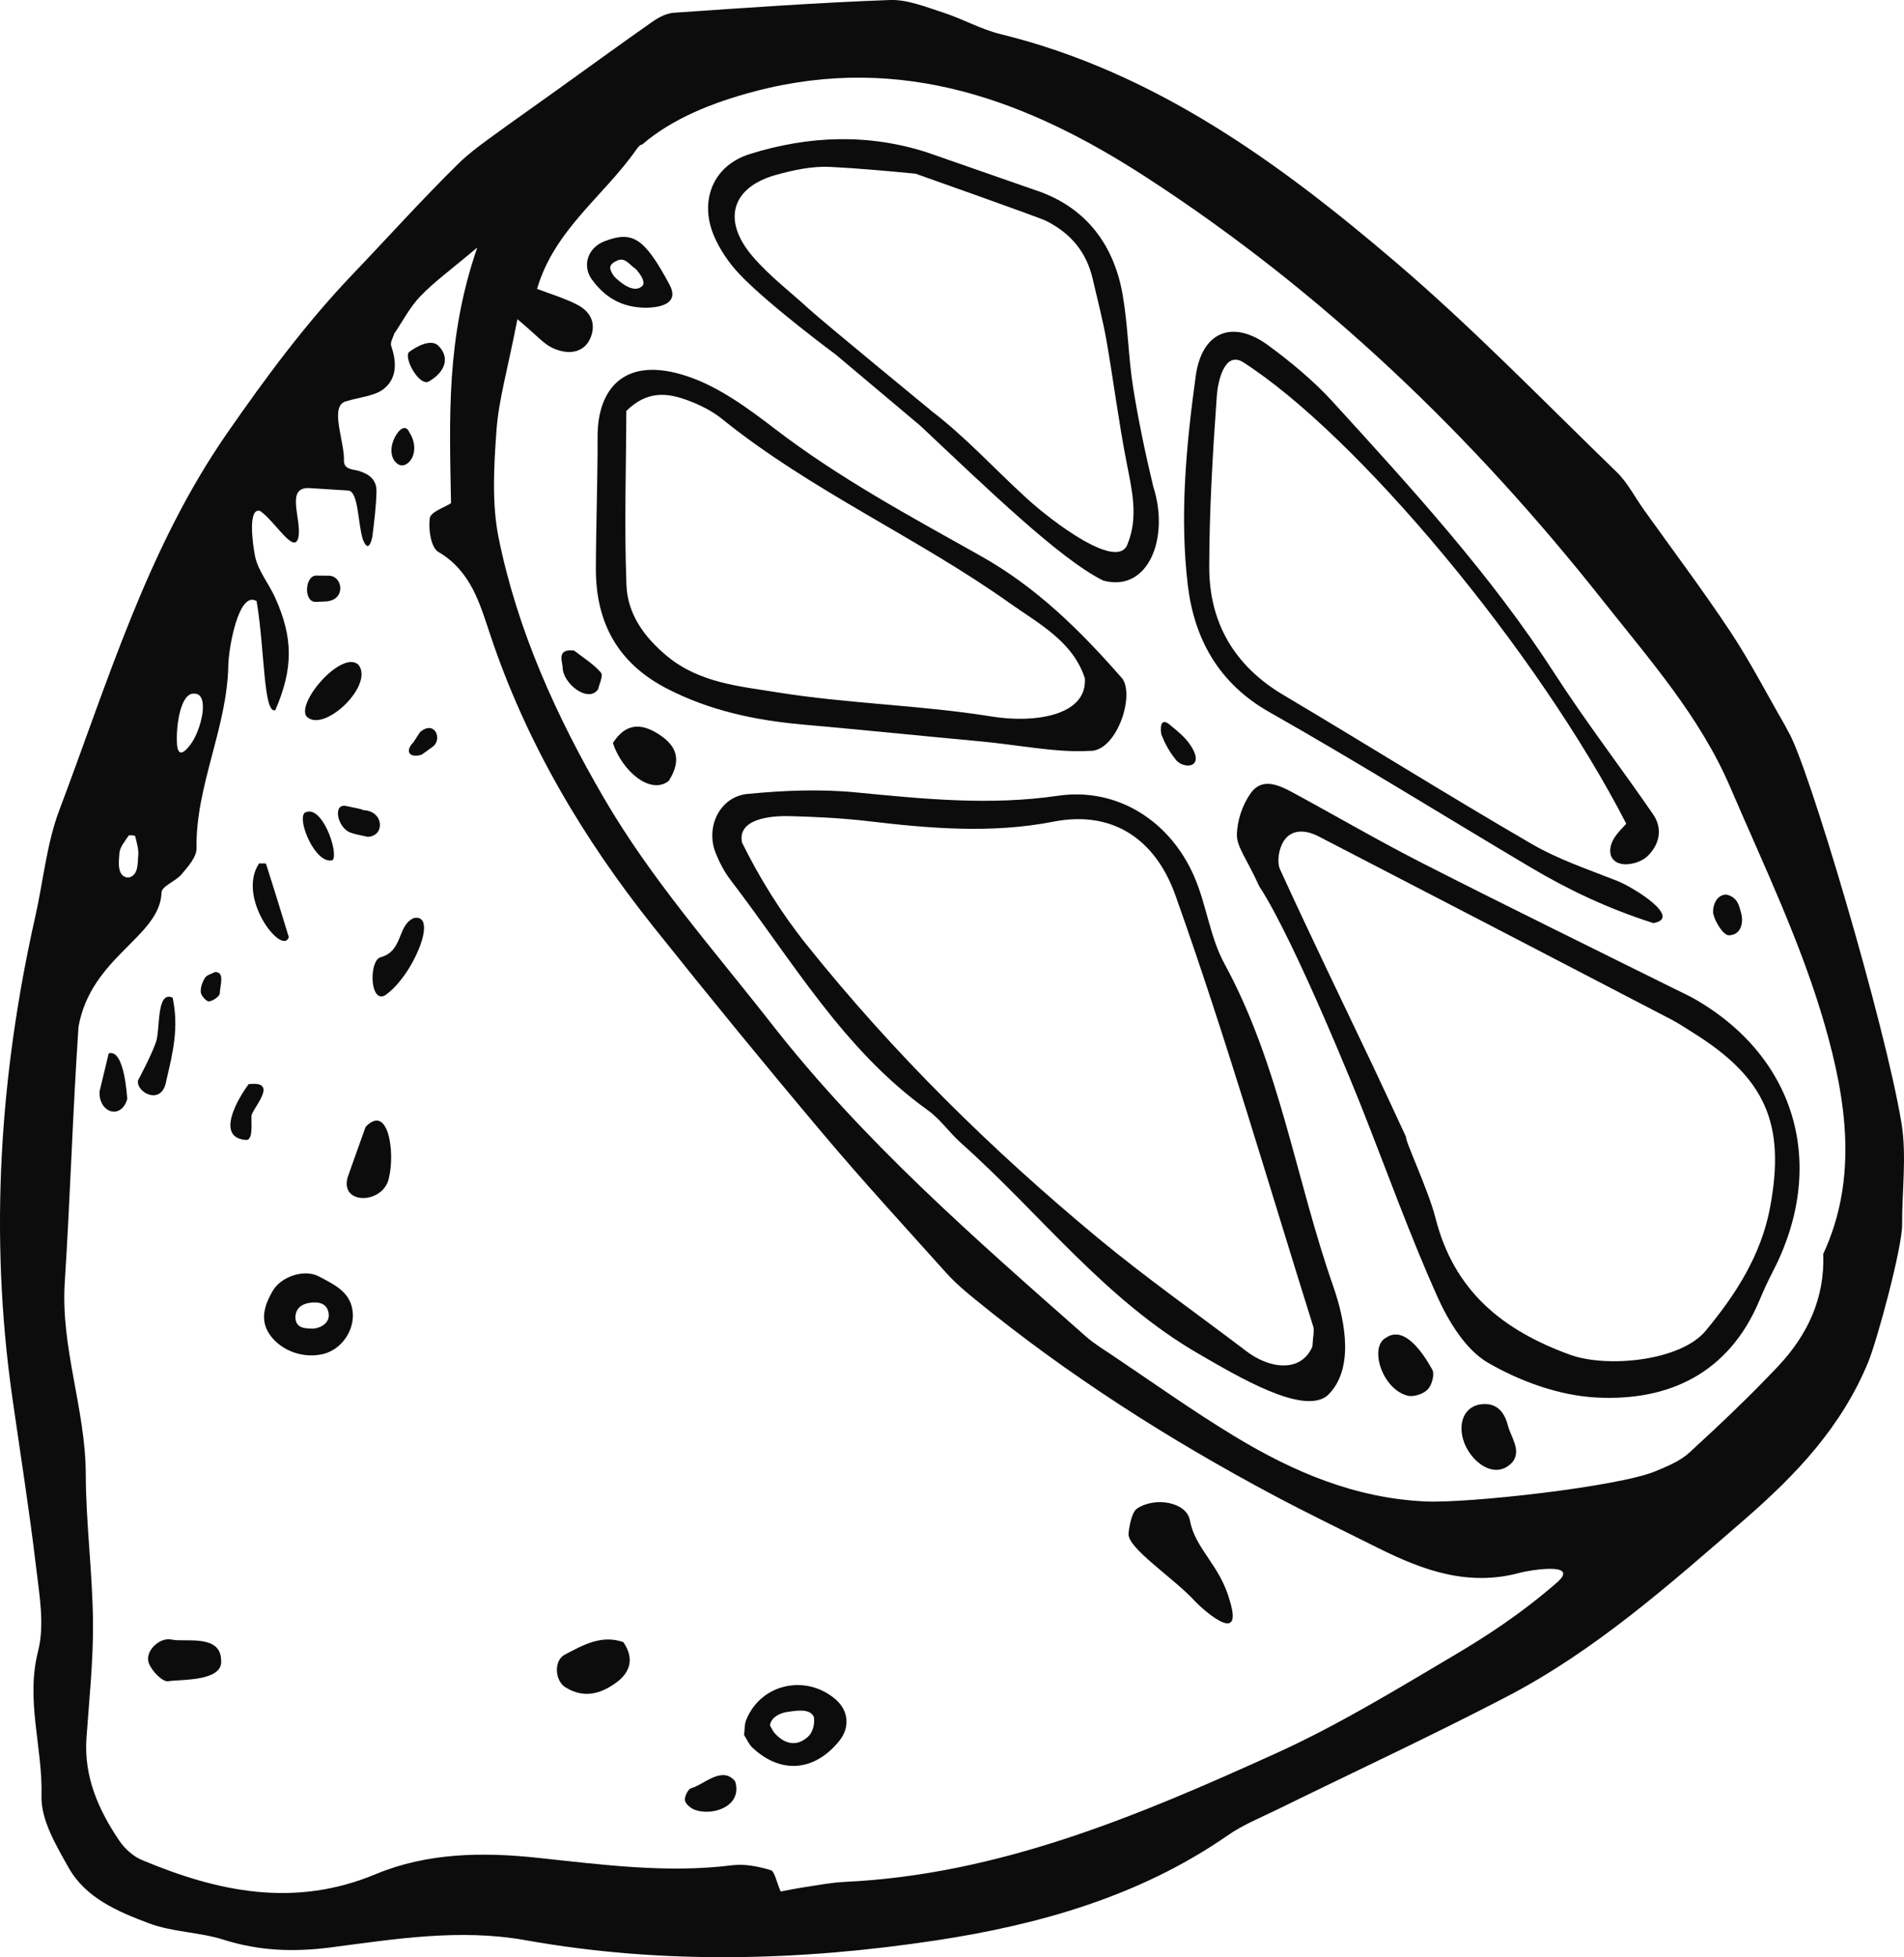 <svg version="1.1" id="图层_1" x="0px" y="0px" width="52.905px" height="54.371px" viewBox="0 0 52.905 54.371" enable-background="new 0 0 52.905 54.371" xml:space="preserve" xmlns="http://www.w3.org/2000/svg" xmlns:xlink="http://www.w3.org/1999/xlink" xmlns:xml="http://www.w3.org/XML/1998/namespace">
  <g>
    <path fill="#0C0C0C" d="M8.025,26.034c-0.209-0.68-0.416-1.36-0.633-2.035c-0.007-0.023-0.123-0.009-0.193-0.014
		C6.561,24.947,7.85,26.571,8.025,26.034z" class="color c1"/>
    <path fill="#0C0C0C" d="M8.865,35.461c-0.408-0.218-1.067-0.002-1.299,0.419c-0.207,0.366-0.358,0.783-0.07,1.196
		C7.814,37.533,8.447,37.754,9,37.609c0.479-0.127,0.825-0.615,0.805-1.108C9.775,35.896,9.286,35.688,8.865,35.461z M8.676,36.91
		c-0.163-0.011-0.455,0.012-0.469-0.31c0.007-0.278,0.203-0.365,0.339-0.396c0.134-0.031,0.528-0.087,0.584,0.27
		C9.187,36.816,8.79,36.917,8.676,36.91z" class="color c1"/>
    <path fill="#0C0C0C" d="M10.159,31.305c-0.2,0.552-0.501,1.406-0.501,1.406c-0.213,0.782,1.021,0.74,1.152-0.005
		C10.979,32.006,10.788,30.645,10.159,31.305z" class="color c1"/>
    <path fill="#0C0C0C" d="M9.244,23.894c0.173-0.211-0.307-1.591-0.781-1.313C8.25,22.792,8.775,24.038,9.244,23.894z" class="color c1"/>
    <path fill="#0C0C0C" d="M6.906,30.119c-0.491,0.682-0.816,1.527-0.037,1.549c0.166-0.052,0.109-0.469,0.118-0.664
		C6.994,30.807,7.789,30.009,6.906,30.119z" class="color c1"/>
    <path fill="#0C0C0C" d="M5.969,27.005c-0.093,0.051-0.225,0.081-0.273,0.158C5.623,27.28,5.566,27.438,5.58,27.57
		c0.012,0.097,0.161,0.258,0.23,0.249c0.111-0.014,0.297-0.144,0.297-0.226C6.109,27.397,6.262,26.984,5.969,27.005z" class="color c1"/>
    <path fill="#0C0C0C" d="M4.775,45.548c-0.342-0.08-0.756,0.326-0.643,0.645c0.076,0.219,0.38,0.534,0.537,0.511
		c0.379-0.056,1.566,0.014,1.473-0.61C6.115,45.39,5.113,45.627,4.775,45.548z" class="color c1"/>
    <path fill="#0C0C0C" d="M11.928,10.59c0.439-0.258,0.58-0.653,0.258-0.98c-0.266-0.27-0.826,0.177-0.822,0.171
		C11.21,9.955,11.668,10.769,11.928,10.59z" class="color c1"/>
    <path fill="#0C0C0C" d="M4.623,30.009c0.189-0.798,0.348-1.469,0.174-2.294c-0.461-0.209-0.337,0.883-0.465,1.241
		c-0.137,0.389-0.496,1.055-0.496,1.055C3.769,30.346,4.51,30.75,4.623,30.009z" class="color c1"/>
    <path fill="#0C0C0C" d="M3.021,29.262c-0.137,0.563-0.194,0.812-0.255,1.059c-0.028,0.588,0.595,0.797,0.769,0.213
		C3.535,30.534,3.468,29.125,3.021,29.262z" class="color c1"/>
    <path fill="#0C0C0C" d="M8.779,16.72c0.121-0.007,0.346-0.009,0.348-0.022c0.486-0.076,0.392-0.722-0.013-0.705
		c-0.096-0.002-0.19-0.002-0.284-0.002C8.464,15.933,8.418,16.74,8.779,16.72z" class="color c1"/>
    <path fill="#0C0C0C" d="M11.254,12.913c0.283-0.131,0.344-0.564,0.123-0.898c-0.107-0.247-0.273-0.061-0.316-0.009
		c-0.255,0.334-0.244,0.763,0.025,0.904C11.131,12.933,11.207,12.933,11.254,12.913z" class="color c1"/>
    <path fill="#0C0C0C" d="M9.959,18.466c-0.451-0.418-1.713,1.024-1.447,1.431C8.98,20.396,10.412,19.032,9.959,18.466z" class="color c1"/>
    <path fill="#0C0C0C" d="M9.732,23.128c0.098,0.04,0.318,0.083,0.486,0.119c0.482-0.019,0.457-0.712-0.116-0.741
		c-0.116-0.049-0.223-0.057-0.474-0.113C9.24,22.298,9.363,22.981,9.732,23.128z" class="color c1"/>
    <path fill="#0C0C0C" d="M11.506,25.501c-0.479,0.198-0.291,0.918-0.932,1.092c-0.324,0.089-0.303,1.284,0.123,1.059
		C11.471,27.125,12.195,25.378,11.506,25.501z" class="color c1"/>
    <path fill="#0C0C0C" d="M18.535,19.131c1.186,0.61,2.442,0.877,3.752,0.995c1.654,0.147,3.306,0.316,4.963,0.47
		c1.063,0.099,2.119,0.319,3.013,0.263c0.739,0.048,1.271-1.489,0.929-2c-1.187-1.36-2.4-2.55-3.949-3.419
		c-1.953-1.096-3.932-2.16-5.723-3.535c-0.743-0.57-1.54-1.155-2.412-1.449c-1.781-0.602-2.505,0.373-2.503,1.663
		c0.002,1.228-0.044,2.457-0.048,3.684C16.556,17.298,17.167,18.427,18.535,19.131z M17.403,11.416
		c0.583-0.576,1.149-0.502,1.708-0.294c0.332,0.124,0.671,0.29,0.945,0.511c2.482,2.003,5.421,3.289,8.005,5.125
		c0.806,0.571,1.747,1.058,2.083,2.083c0.073,1.05-1.418,1.253-2.578,1.065c-1.981-0.32-4.008-0.355-5.992-0.676
		c-1.024-0.166-2.125-0.258-3.017-0.985c-0.655-0.536-1.122-1.186-1.151-2C17.344,14.606,17.398,12.96,17.403,11.416z" class="color c1"/>
    <path fill="#0C0C0C" d="M34.023,26.773c-0.404-0.739-0.499-1.64-0.84-2.422c-0.673-1.554-2.151-2.485-3.787-2.245
		c-1.889,0.277-3.737,0.089-5.607-0.093c-0.996-0.097-2.018-0.055-3.016,0.042c-0.773,0.074-1.179,0.921-0.885,1.648
		c0.107,0.264,0.245,0.528,0.419,0.754c1.708,2.227,3.125,4.702,5.472,6.384c0.348,0.249,0.601,0.625,0.924,0.912
		c2.199,1.957,3.992,4.35,6.614,5.863c1.094,0.632,2.878,1.697,3.558,1.16c0.748-0.694,0.529-2.015,0.172-3.039
		C36.004,32.764,35.559,29.592,34.023,26.773z M36.467,37.407c-0.331,0.758-1.222,0.598-1.831,0.132
		c-1.38-1.048-2.799-2.046-4.132-3.15c-2.956-2.45-5.683-5.135-8.086-8.138c-0.722-0.9-1.32-1.873-1.8-2.844
		c-0.136-0.658,0.79-0.748,1.308-0.735c0.721,0.018,1.449,0.053,2.166,0.136c1.727,0.206,3.456,0.354,5.179,0.018
		c1.62-0.319,2.825,0.461,3.39,2.047c1.406,3.945,2.571,7.976,3.828,11.974C36.527,36.976,36.48,37.132,36.467,37.407z" class="color c1"/>
    <path fill="#0C0C0C" d="M18.294,20.391c-0.474-0.304-0.911-0.309-1.264,0.251c0.255,0.772,1.043,1.457,1.554,1.05
		C18.984,21.054,18.747,20.682,18.294,20.391z" class="color c1"/>
    <path fill="#0C0C0C" d="M15.949,18.071c-0.502-0.054-0.314,0.32-0.314,0.479c0.006,0.435,0.707,0.996,0.984,0.598
		c0.027-0.131,0.151-0.379,0.079-0.462C16.492,18.444,16.205,18.271,15.949,18.071z" class="color c1"/>
    <path fill="#0C0C0C" d="M47.09,27.753c-0.186-0.106-0.385-0.196-0.58-0.292c-2.328-1.157-4.665-2.299-6.98-3.479
		c-1.221-0.622-2.406-1.314-3.611-1.967c-0.389-0.21-0.85-0.422-1.165,0.017c-0.231,0.324-0.383,0.774-0.385,1.169
		c-0.001,0.327,0.271,0.654,0.622,1.422c1.001,1.525,2.811,6.049,2.861,6.181c0.687,1.739,1.319,3.502,2.082,5.207
		c0.314,0.697,0.787,1.481,1.409,1.844c0.899,0.522,1.988,0.915,3.019,0.968c2.018,0.106,3.674-0.681,4.521-2.686
		c0.112-0.267,0.231-0.531,0.364-0.787C50.785,32.403,49.932,29.385,47.09,27.753z M49.184,33.541
		c-0.248,1.329-0.957,2.425-1.789,3.427c-0.697,0.843-2.742,1.038-3.768,0.667c-1.879-0.682-3.229-1.773-3.742-3.806
		c-0.189-0.752-0.872-2.205-0.811-2.234c-0.305-0.653-0.605-1.309-0.915-1.961c-0.866-1.823-1.75-3.642-2.589-5.478
		c-0.098-0.209-0.035-0.58,0.096-0.785c0.229-0.357,0.628-0.314,0.969-0.138c3.273,1.692,6.543,3.392,9.813,5.093
		c0.193,0.1,0.373,0.223,0.557,0.338C49.061,29.933,49.619,31.217,49.184,33.541z" class="color c1"/>
    <path fill="#0C0C0C" d="M17.949,8.549c0.503-0.009,0.91-0.163,0.656-0.639c-0.703-1.311-1.032-1.508-1.814-1.205
		c-0.458,0.176-0.619,0.675-0.351,1.05C16.801,8.256,17.271,8.545,17.949,8.549z M17.131,7.249c0.231-0.129,0.365,0.115,0.523,0.215
		c0.033,0.02,0.355,0.389,0.168,0.501c-0.236,0.189-0.617-0.141-0.759-0.289C16.923,7.48,16.896,7.355,17.131,7.249z" class="color c1"/>
    <path fill="#0C0C0C" d="M38.516,37.159c-0.484,0.249-0.118,1.434,0.598,1.613c0.167,0.042,0.436-0.048,0.557-0.174
		c0.117-0.122,0.197-0.421,0.127-0.55C39.524,37.558,39.018,36.819,38.516,37.159z" class="color c1"/>
    <path fill="#0C0C0C" d="M52.835,31.2c-0.46-2.778-2.615-10.016-3.144-10.872c-0.037-0.061-0.064-0.13-0.103-0.194
		c-0.503-0.872-0.966-1.771-1.523-2.609c-0.761-1.145-1.589-2.246-2.388-3.365c-0.252-0.352-0.455-0.757-0.762-1.053
		c-2.027-1.963-3.995-3.999-6.14-5.829c-3.252-2.775-6.699-5.281-10.972-6.33c-0.557-0.136-1.072-0.433-1.622-0.608
		c-0.476-0.153-0.976-0.358-1.458-0.34c-2.002,0.074-4.001,0.217-5.998,0.354c-0.201,0.015-0.414,0.122-0.582,0.239
		c-0.884,0.619-1.756,1.256-2.633,1.884c-0.643,0.461-1.291,0.915-1.932,1.383c-0.286,0.21-0.574,0.425-0.826,0.672
		c-1.018,0.998-1.971,2.061-2.953,3.087C8.49,8.99,7.38,10.493,6.313,12.031C4.097,15.221,3,18.93,1.646,22.512
		c-0.351,0.933-0.443,1.961-0.664,2.943c-0.992,4.405-1.279,8.842-0.646,13.323C0.561,40.356,0.812,41.93,1,43.513
		c0.092,0.78,0.246,1.621,0.059,2.354c-0.353,1.373,0.131,2.681,0.094,4.023c-0.02,0.661,0.406,1.378,0.758,2.001
		c0.479,0.844,1.377,1.218,2.231,1.539c0.657,0.246,1.406,0.243,2.078,0.457c0.987,0.313,1.956,0.344,2.977,0.211
		c1.79-0.234,3.583-0.525,5.402-0.2c3.804,0.68,7.638,0.577,11.415,0.005c2.846-0.431,5.661-1.223,8.102-2.918
		c0.412-0.287,0.889-0.48,1.344-0.702c2.141-1.051,4.306-2.056,6.42-3.157c2.459-1.282,4.516-3.114,6.601-4.921
		c1.447-1.255,2.698-2.584,3.433-4.376c0.244-0.595,0.943-3.17,0.939-3.814C52.848,33.073,52.984,32.113,52.835,31.2z M5.398,19.269
		c0.445-0.007,0.193,1.042-0.121,1.434c-0.357,0.471-0.357-0.028-0.36-0.057C4.889,20.162,5.016,19.238,5.398,19.269z M3.317,23.708
		c0.007-0.167,0.153-0.335,0.255-0.492c0.018-0.027,0.18-0.008,0.184,0.011c0.043,0.184,0.106,0.377,0.084,0.558
		c-0.021,0.166,0.021,0.546-0.277,0.594C3.223,24.358,3.311,23.884,3.317,23.708z M43.287,43.941
		c-1.023,0.89-1.966,1.502-2.92,2.066c-1.614,0.956-3.227,1.938-4.932,2.709c-3.819,1.731-7.684,3.364-11.969,3.563
		c-0.359,0.017-0.718,0.087-1.076,0.141c-0.26,0.04-0.52,0.092-0.699,0.125c-0.123-0.281-0.164-0.56-0.277-0.594
		c-0.341-0.101-0.717-0.177-1.063-0.135c-1.816,0.228-3.613-0.015-5.41-0.206c-1.538-0.165-3.076-0.139-4.494,0.451
		c-2.265,0.946-4.386,0.497-6.503-0.39c-0.245-0.102-0.481-0.317-0.632-0.541c-0.577-0.854-0.982-1.772-0.91-2.841
		c0.076-1.082,0.193-2.167,0.182-3.249c-0.015-1.365-0.197-2.729-0.201-4.094c-0.006-1.795-0.699-3.502-0.584-5.313
		c0.153-2.369,0.221-4.744,0.383-7.113c0.354-1.956,2.27-2.49,2.307-3.731c0.006-0.172,0.4-0.31,0.561-0.506
		c0.176-0.212,0.414-0.476,0.41-0.713c-0.025-1.755,0.855-3.348,0.884-5.098c0.007-0.435,0.28-2.08,0.786-1.773
		c0.229,1.34,0.186,3.144,0.52,3.03c0.502-1.161,0.499-2.01-0.006-3.129c-0.176-0.39-0.477-0.748-0.558-1.153
		c-0.071-0.36-0.202-1.367,0.146-1.25c0.416,0.29,0.942,1.22,1.058,0.737c0.104-0.5-0.368-1.392,0.287-1.376
		c0.326,0.021,0.661,0.041,1.088,0.068c0.297,0.003,0.275,0.894,0.414,1.349c0.172,0.466,0.268-0.061,0.27-0.086
		c0.05-0.41,0.103-0.824,0.112-1.237c0.007-0.334-0.216-0.494-0.525-0.58C9.81,13.04,9.558,13.04,9.557,12.809
		c0.027-0.542-0.434-1.568,0.082-1.667c0.375-0.115,0.767-0.138,1.02-0.335c0.373-0.292,0.367-0.747,0.211-1.195
		c-0.033-0.093,0.044-0.225,0.087-0.344c-0.005,0.008-0.009,0.017-0.014,0.022l0.027-0.059c-0.003,0.012-0.009,0.024-0.013,0.036
		c0.235-0.351,0.434-0.736,0.722-1.036c0.386-0.403,0.847-0.734,1.583-1.355c-0.875,2.527-0.771,4.778-0.73,7.102
		c-0.179,0.119-0.563,0.24-0.59,0.416c-0.043,0.305,0.031,0.816,0.236,0.937c0.914,0.536,1.156,1.444,1.451,2.325
		c1,2.989,2.582,5.653,4.537,8.102c1.535,1.926,3.095,3.831,4.681,5.713c1.116,1.326,2.29,2.604,3.449,3.894
		c0.24,0.267,0.519,0.505,0.798,0.731c2.581,2.108,5.377,3.889,8.314,5.453c0.956,0.508,1.934,0.979,2.904,1.464
		c1.238,0.617,2.498,1.069,3.925,0.677C42.467,43.626,43.893,43.382,43.287,43.941z M50.661,34.835
		c0.048,1.229-0.44,2.257-1.257,3.123c-0.787,0.833-1.623,1.626-2.468,2.4c-0.259,0.236-0.615,0.379-0.945,0.516
		c-1.034,0.428-5.191,0.891-6.386,0.836c-1.948-0.089-3.664-0.819-5.287-1.801c-1.176-0.711-2.296-1.512-3.439-2.278
		c-0.24-0.16-0.489-0.313-0.706-0.504c-3.085-2.723-6.183-5.417-8.741-8.693c-1.605-2.054-3.34-4.008-4.652-6.265
		c-1.318-2.261-2.4-4.646-2.924-7.222c-0.195-0.966-0.131-2.006-0.06-3.004c0.063-0.845,0.309-1.676,0.581-3.076
		c0.527,0.44,0.722,0.681,0.973,0.798c0.508,0.237,0.926,0.092,1.072-0.315c0.148-0.411-0.046-0.712-0.39-0.889
		c-0.354-0.181-0.741-0.294-1.109-0.436c0.481-1.645,1.862-2.585,2.761-3.874c0.04-0.057,0.105-0.137,0.162-0.138
		c0.833-0.717,1.957-1.17,3.148-1.481c4.086-1.067,7.594,0.273,10.875,2.405c4.887,3.174,9.046,7.166,12.666,11.744
		c1.306,1.649,2.697,3.226,3.534,5.17c0.938,2.185,1.983,4.353,2.636,6.627C51.295,30.534,51.639,32.726,50.661,34.835z" class="color c1"/>
    <path fill="#0C0C0C" d="M41.149,39.012c-0.431,0.053-0.64,0.472-0.493,0.98c0.176,0.597,0.881,1.163,1.372,0.623
		c0.253-0.33-0.048-0.694-0.132-1.023C41.803,39.234,41.593,38.956,41.149,39.012z" class="color c1"/>
    <path fill="#0C0C0C" d="M19.207,49.675c-0.087,0.023-0.19,0.231-0.176,0.338c0.015,0.1,0.16,0.22,0.273,0.263
		c0.494,0.182,1.336-0.094,1.123-0.791C20.068,49.037,19.541,49.591,19.207,49.675z" class="color c1"/>
    <path fill="#0C0C0C" d="M20.551,7.62c0.809,0.853,2.671,2.23,2.671,2.23l2.356,1.982c1.789,1.682,3.881,3.712,5.079,4.297
		c1.257,0.336,1.847-1.197,1.388-2.61c-0.219-0.913-0.412-1.834-0.561-2.761c-0.135-0.855-0.141-1.735-0.293-2.588
		c-0.264-1.486-1.125-2.468-2.441-2.894l-2.969-1.035c-1.633-0.533-3.301-0.479-4.951,0.04c-1.016,0.318-1.406,1.291-0.992,2.271
		C20.004,6.939,20.259,7.313,20.551,7.62z M21.572,4.856c0.481-0.134,0.996-0.243,1.488-0.22c0.794,0.04,1.588,0.113,2.381,0.189
		c0,0,3.437,1.215,3.627,1.311c0.689,0.346,1.127,0.874,1.297,1.624c0.129,0.561,0.275,1.118,0.377,1.683
		c0.197,1.128,0.34,2.266,0.559,3.39c0.148,0.767,0.339,1.516,0.031,2.277c-0.264,0.768-2.099-0.622-2.8-1.263
		c-0.891-0.811-1.706-1.713-2.667-2.443l0.002-0.001c0,0-3.039-2.497-3.379-2.811c-0.529-0.485-1.107-0.924-1.57-1.463
		C20.049,6.12,20.326,5.199,21.572,4.856z" class="color c1"/>
    <path fill="#0C0C0C" d="M20.736,47.775c-0.053,0.128-0.042,0.281-0.061,0.422c0.078,0.12,0.133,0.261,0.234,0.354
		c0.79,0.739,1.723,0.662,2.412-0.19c0.301-0.372,0.26-0.838-0.101-1.151C22.393,46.495,21.139,46.775,20.736,47.775z
		 M22.441,48.256c-0.313,0.275-0.646,0.194-0.92-0.113c-0.047-0.052-0.074-0.121-0.125-0.208c0.021-0.236,0.303-0.355,0.475-0.377
		c0.24-0.032,0.635-0.115,0.746,0.144C22.646,47.938,22.567,48.147,22.441,48.256z" class="color c1"/>
    <path fill="#0C0C0C" d="M33.063,42.234c-0.094-0.508-0.967-0.661-1.467-0.327c-0.17,0.114-0.229,0.595-0.238,0.692
		c-0.039,0.41,1.26,1.236,1.854,1.891c0.119,0.13,1.368,1.308,0.96-0.018C33.902,43.475,33.209,43.036,33.063,42.234z" class="color c1"/>
    <path fill="#0C0C0C" d="M15.693,45.966c-0.313,0.167-0.276,0.724,0.017,0.906c0.509,0.319,0.978,0.185,1.407-0.125
		c0.398-0.289,0.515-0.675,0.203-1.129C16.715,45.405,16.202,45.698,15.693,45.966z" class="color c1"/>
    <path fill="#0C0C0C" d="M11.672,20.337c-0.063,0.093-0.123,0.189-0.184,0.283c-0.248,0.25-0.113,0.449,0.227,0.346
		c0.102-0.075,0.205-0.148,0.309-0.222C12.3,20.545,12.086,19.988,11.672,20.337z" class="color c1"/>
    <path fill="#0C0C0C" d="M32.644,21.068c0.188,0.313,0.891,0.305,0.424-0.381c-0.138-0.205-0.337-0.368-0.53-0.525
		c-0.354-0.323-0.281,0.2-0.266,0.246C32.363,20.642,32.486,20.873,32.644,21.068z" class="color c1"/>
    <path fill="#0C0C0C" d="M35.267,19.78c2.452,1.39,4.848,2.883,7.272,4.321c1.035,0.613,2.117,1.131,3.402,1.543
		c0.813-0.141-0.532-0.985-1.01-1.175c-0.806-0.318-1.64-0.597-2.383-1.031c-2.315-1.344-4.585-2.764-6.887-4.131
		c-1.365-0.81-2.064-2.01-2.061-3.564c0.002-1.583,0.098-3.169,0.211-4.751c0.029-0.394,0.207-1.221,0.707-0.945
		c3.181,2.023,8.205,8.042,10.67,12.837c-0.072,0.083-0.235,0.229-0.344,0.412c-0.164,0.277-0.15,0.608,0.18,0.696
		c0.219,0.06,0.572-0.037,0.74-0.196c0.338-0.314,0.453-0.763,0.168-1.176c-0.9-1.309-1.871-2.57-2.732-3.904
		c-1.774-2.751-3.976-5.149-6.168-7.555c-0.533-0.583-1.158-1.101-1.797-1.57c-0.992-0.727-1.844-0.373-2.011,0.86
		c-0.265,1.93-0.45,3.882-0.218,5.819C33.188,17.75,33.86,18.982,35.267,19.78z" class="color c1"/>
    <path fill="#0C0C0C" d="M48.037,25.982c0.336-0.003,0.424-0.346,0.336-0.641c-0.051-0.164-0.08-0.419-0.41-0.491
		c-0.332,0.015-0.389,0.429-0.354,0.553C47.669,25.631,47.889,25.984,48.037,25.982z" class="color c1"/>
  </g>
</svg>